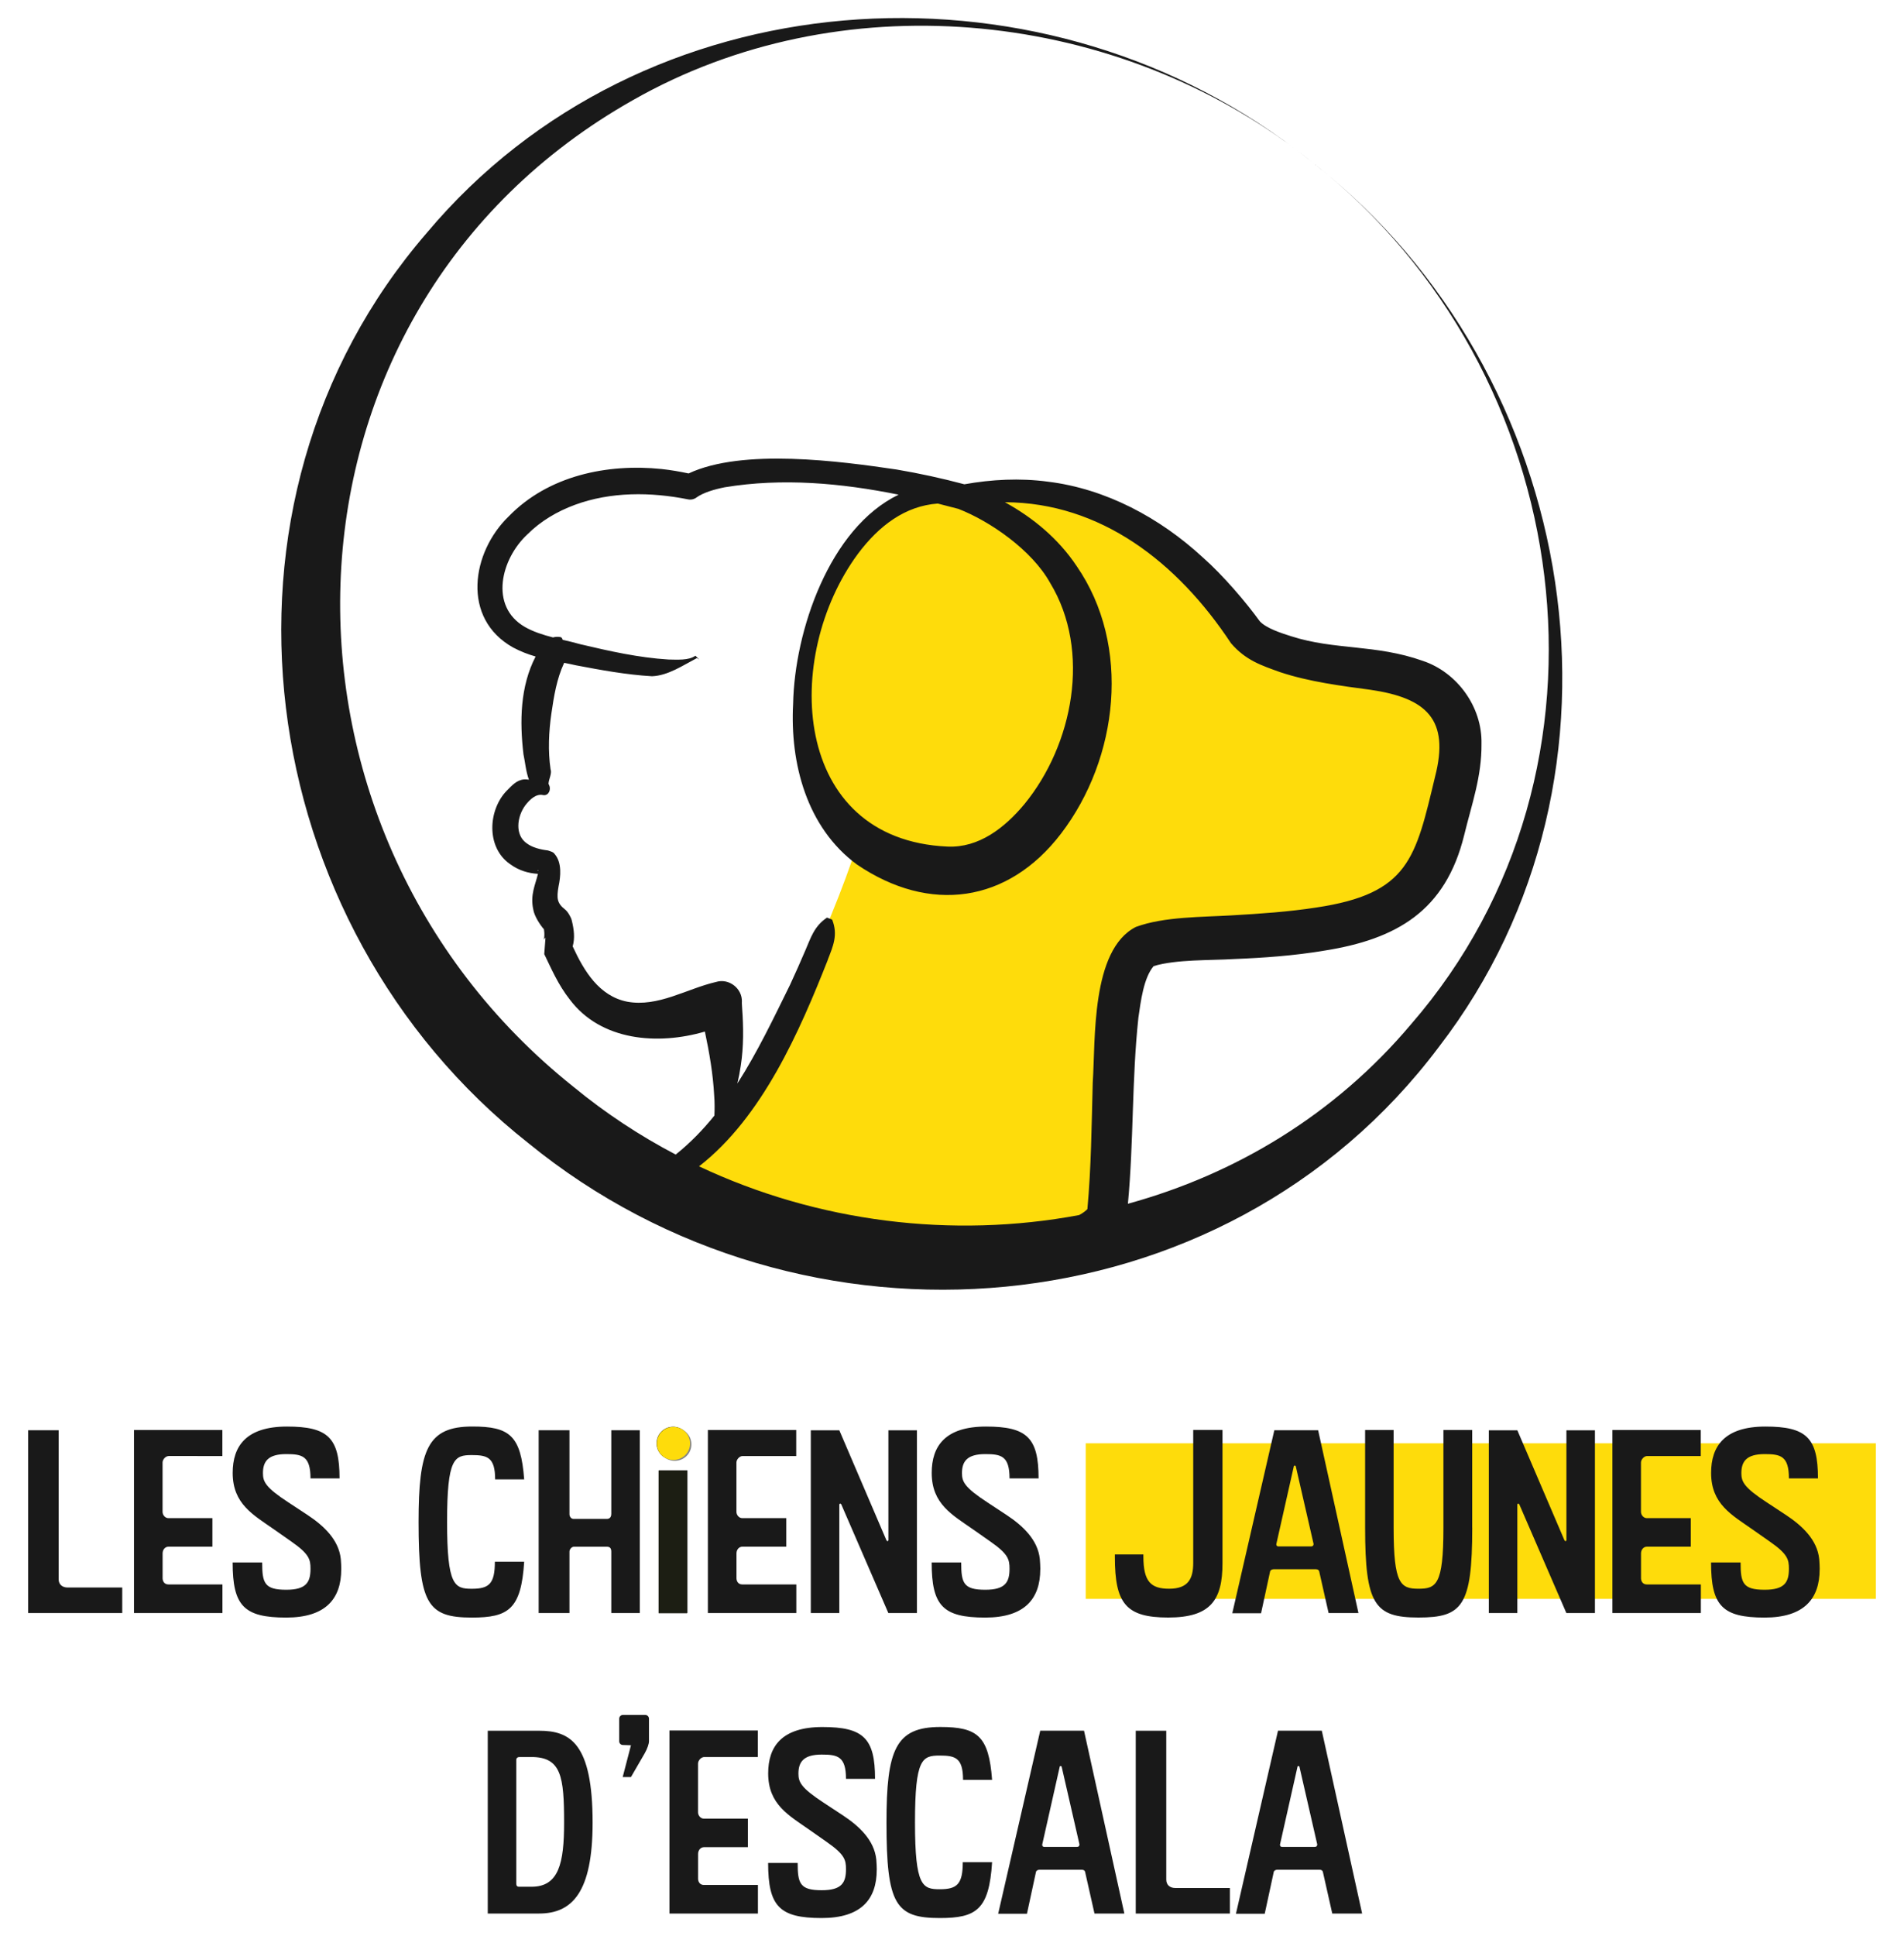 <svg xmlns="http://www.w3.org/2000/svg" id="Calque_1" data-name="Calque 1" viewBox="0 0 426 433"><defs><style>.cls-2{fill:#fedc0b}.cls-4{fill:#191919}</style></defs><path d="M210.14 111c-17.78 1.48-46.81 35.85-18.67 78.52-.59 3.85-20.74 57.48-37.93 68.74-6.22 6.52 69.33 31.41 93.93 11.56 5.63-53.33-9.19-61.04 54.81-62.52 11.26-.89 48-57.78-1.19-57.19-24.89-.59-50.96-51.26-90.96-39.11Z" class="cls-2"/><g id="contours_logo" data-name="contours logo"><path d="M294.22 36.79c58.55 46.13 71.1 135.13 21.49 192.28-17.04 20.23-39.29 33.55-63.35 40.15 1.31-13.96.86-27.87 2.35-41.66.52-3.6 1.16-8.87 3.41-11.49 4.96-1.52 12.83-1.26 17.95-1.58 6.65-.26 13.37-.74 20.12-1.86 16.37-2.57 27.24-8.94 31.4-25.83 1.7-7 3.95-13.08 3.88-20.51.16-8.2-5.44-15.92-13.14-18.49-10.55-3.74-19.69-2.36-29.44-5.5-2.26-.71-5.64-1.81-7.04-3.37-3-4.15-8.15-10.23-12.74-14.27-9.55-8.82-21.67-15.36-34.69-16.94-6.23-.83-12.56-.5-18.65.59-5-1.33-10.07-2.44-15.17-3.3-12.52-1.85-34.43-4.81-46.53.88-1.98-.42-3.99-.77-6.03-.99-12.17-1.25-25.35 1.45-34.22 10.59-8.31 8.01-10.66 22.82.99 29.33 1.74.92 3.39 1.54 5.03 2.01-3.47 6.68-3.59 14.53-2.72 21.86.37 1.73.54 3.87 1.22 5.69-.36-.06-.72-.09-1.07-.07-1.7.15-2.76 1.4-3.84 2.48-4.24 4.3-4.71 12.7.65 16.44 2.05 1.52 4.24 2.08 6.28 2.21-.57 2.42-1.77 4.69-1.05 7.95.22 1.5 1.6 3.57 2.39 4.44.06.34.12.94.09 1.46l-.06.78c-.01.08-.02.17-.02.16 0 .02.03-.17.34-.55l-.28 3.7c1.52 3.13 3.07 6.82 5.74 10.2 6.96 9.23 19.69 10.22 30.2 7.13 1 4.72 1.83 9.51 2.08 14.32.12 1.48.11 2.96.05 4.47-2.58 3.2-5.44 6.15-8.66 8.72-8.03-4.21-15.69-9.24-22.83-15.12-73.11-58.19-70.23-173.58 13.29-220.72C187.65-3.79 247.68 1.75 289.75 33.29 231.36-10.91 143.68-5.32 95.52 52.05c-52.42 60.56-39.29 154.81 22.72 203.63 61.34 50.05 155.51 42.69 203.72-21.57 46.88-60.87 31.62-150.69-27.74-197.31Zm-79.72 77.05c6.97 2.72 16.39 9.17 20.47 16.55 9.23 15.23 5.09 36.18-5.74 49.42-4.47 5.38-10.26 9.85-17.25 9.53-34.99-1.58-36.97-42.51-20.04-65.46 4.76-6.37 10.64-10.74 17.88-11.26 1.57.39 3.13.8 4.68 1.21Zm-94.26 80.83c.11-.07.19-.12.2.11l-.2-.11Zm64.98 19.94c1.16-2.98 2.33-5.55.96-8.94l-1.14-.45c-2.91 1.92-3.68 4.66-4.82 7.26-1.12 2.61-2.26 5.21-3.46 7.78-3.62 7.35-7.28 15.05-11.79 22.08.32-1.33.58-2.67.77-4 .66-4.28.62-8.62.3-12.91l-.05-.84c-.03-.33 0-.43 0-.54.11-2.98-2.9-5.32-5.77-4.44-6.64 1.54-12.95 5.68-19.88 4.42-6.28-1.24-9.67-6.85-12.21-12.38.53-1.85.3-3.75-.2-5.79-.18-.77-.94-2.04-1.54-2.48-1.76-1.39-1.88-2.49-1.42-5.14.45-2.13.82-5.3-.89-7.26-.29-.46-1-.6-1.49-.78-1.78-.21-3.5-.68-4.67-1.54-2.78-1.85-2.27-5.97-.42-8.51 1.08-1.42 2.51-2.71 4.06-2.32 1.25.16 1.75-1.3 1.31-2.21-.07-.18-.18-.27-.14-.43.07-.97.8-2.25.45-3.15-.6-4.06-.4-8.43.19-12.49.57-3.95 1.21-7.74 2.8-11.19.02-.05.04-.08.06-.12.85.17 1.71.34 2.6.55 5.59 1.06 11.3 2.12 17.05 2.45 3.56-.13 6.92-2.43 9.99-4.03.05-.05.16 0 .59.3l-.87-.86c-1.48 1.1-4.16.87-6.03.85-6.65-.41-13.2-1.88-19.68-3.41-1.29-.37-2.64-.68-4-1-.08-.28-.19-.56-.51-.61-.6-.11-1.14-.06-1.64.08-2.22-.57-4.39-1.26-6.27-2.33-8.08-4.65-5.34-15.27.53-20.71 2.96-2.97 6.68-5.16 10.65-6.62 8.01-2.94 16.91-2.9 25.35-1.21.64.12 1.36-.04 1.9-.47 1.47-1.04 3.91-1.78 6.25-2.24 12.87-2.13 26.07-.95 38.91 1.65-15.52 7.51-23.27 30.55-23.6 46.77-.71 13.22 2.99 27.66 14.3 35.96 16.26 11.02 33.76 8.63 45.65-6.93 12.85-16.81 15.79-42.04 3.47-59.86-4.05-6.06-9.71-10.78-16.04-14.25 21.42.08 38.59 13.39 50.58 31.52 3.31 3.87 6.86 4.99 11.02 6.49 6.51 2.16 13.71 3.07 20.19 3.94 12.56 1.83 17.75 6.64 14.47 19.39-4.39 18.31-5.82 26.2-26.56 29.3-6.12.95-12.49 1.39-18.96 1.76-6.59.4-15.14.26-21.44 2.59-10.07 5.13-9 25.24-9.64 34.78-.26 9.67-.35 19.15-1.2 28.33-.36.36-.98.88-1.84 1.32 0 0-.02 0-.02.01-28.37 5.3-58.46 1.62-85.03-10.9 14.17-10.99 22.54-30.29 28.83-46.22Z" class="cls-4"/><path d="M289.75 33.29c1.51 1.14 3.01 2.29 4.47 3.5-1.47-1.2-2.96-2.36-4.47-3.5Z" class="cls-4"/></g><path id="fond_texte" d="M242.92 322.79h176.79v34.8H242.92z" class="cls-2" data-name="fond texte"/><path d="M27.35 360.76H6.29v-40.88h6.83v33.32c0 1.12.78 1.85 2.02 1.85h12.21v5.71ZM49.75 360.76H29.98v-40.94h19.77v5.82H37.77c-.73 0-1.4.78-1.4 1.46v11.03c0 .67.56 1.4 1.29 1.4h9.86v6.38h-9.8c-.78 0-1.34.67-1.34 1.51v5.54c0 .62.34 1.4 1.29 1.4h12.1v6.38ZM76.35 350.96c0 6.66-3.53 10.81-12.32 10.81-9.46 0-11.98-2.63-11.98-12.32h6.61c0 4.59.5 6.1 5.38 6.1 4.48 0 5.43-1.68 5.43-4.7 0-2.07-.28-3.3-4.31-6.1l-3.75-2.63c-4.7-3.3-9.35-5.71-9.35-12.71 0-5.94 2.97-10.36 12.15-10.36s11.76 2.52 11.76 11.59h-6.5c0-5.04-1.9-5.43-5.43-5.43-3.98 0-5.21 1.57-5.21 4.26 0 1.9.56 3.19 5.71 6.55l4.26 2.8c3.64 2.41 7 5.54 7.45 9.86.06.78.11 1.57.11 2.3ZM117.28 349.28c-.67 10.64-3.53 12.49-11.7 12.49-9.91 0-11.93-3.02-11.93-21.39 0-16.24 2.02-21.34 12.04-21.34 8.34 0 10.86 2.02 11.59 11.82h-6.5c0-4.93-1.74-5.43-5.21-5.43-3.92 0-5.54.67-5.54 14.95s1.68 14.95 5.54 14.95 5.15-1.12 5.15-6.05h6.55ZM143.15 360.76h-6.38v-13.72c0-.67-.22-1.12-1.01-1.12h-7.34c-.5 0-1.01.56-1.01 1.12v13.72h-6.89v-40.88h6.89v18.76c0 .56.39 1.06.9 1.06h7.45c.62 0 1.01-.34 1.01-1.18v-18.65h6.38v40.88ZM150.6 326.49c-2.02 0-3.7-1.62-3.7-3.7s1.68-3.7 3.7-3.7 3.75 1.62 3.75 3.7-1.68 3.7-3.75 3.7Zm3.19 34.27h-6.38v-31.92h6.38v31.92ZM178.15 360.76h-19.77v-40.94h19.77v5.82h-11.98c-.73 0-1.4.78-1.4 1.46v11.03c0 .67.56 1.4 1.29 1.4h9.86v6.38h-9.8c-.78 0-1.34.67-1.34 1.51v5.54c0 .62.34 1.4 1.29 1.4h12.1v6.38ZM205.14 360.76h-6.38l-10.53-24.3c-.06-.11-.17-.17-.22-.17-.11 0-.22.06-.22.22v24.25h-6.38v-40.88h6.38l10.53 24.58c.06.11.17.22.28.22.06 0 .17-.11.17-.22v-24.58h6.38v40.88ZM232.75 350.96c0 6.66-3.53 10.81-12.32 10.81-9.46 0-11.98-2.63-11.98-12.32h6.61c0 4.59.5 6.1 5.38 6.1 4.48 0 5.43-1.68 5.43-4.7 0-2.07-.28-3.3-4.31-6.1l-3.75-2.63c-4.7-3.3-9.35-5.71-9.35-12.71 0-5.94 2.97-10.36 12.15-10.36s11.76 2.52 11.76 11.59h-6.5c0-5.04-1.9-5.43-5.43-5.43-3.98 0-5.21 1.57-5.21 4.26 0 1.9.56 3.19 5.71 6.55l4.26 2.8c3.64 2.41 7 5.54 7.45 9.86.06.78.11 1.57.11 2.3ZM273.52 349.61c0 8.29-2.69 12.15-12.15 12.15s-11.93-3.14-11.93-13.55v-.56h6.38v.45c0 5.71 1.74 7.22 5.77 7.22 4.26 0 5.38-2.24 5.38-5.77v-29.74h6.55v29.79ZM303.92 360.76h-6.66l-2.07-9.18c-.06-.45-.39-.62-.78-.62h-9.46c-.34 0-.73.22-.78.5l-2.02 9.35h-6.44l9.41-40.94h9.8l9.02 40.88Zm-14-32.82c-.06-.11-.11-.17-.22-.17s-.22.06-.22.17l-3.92 17.42c0 .17.06.5.5.5h7.28c.39 0 .56-.22.56-.56l-3.98-17.36ZM329.4 341.66c0 17.58-2.24 20.1-12.04 20.1s-11.93-2.91-11.93-20.1v-21.84h6.38v21.95c0 12.49 1.57 13.55 5.54 13.55s5.6-.84 5.6-13.55v-21.95h6.44v21.84ZM356.84 360.76h-6.38l-10.53-24.3c-.06-.11-.17-.17-.22-.17-.11 0-.22.06-.22.22v24.25h-6.38v-40.88h6.38l10.53 24.58c.06.11.17.22.28.22.06 0 .17-.11.17-.22v-24.58h6.38v40.88ZM380.53 360.76h-19.77v-40.94h19.77v5.82h-11.98c-.73 0-1.4.78-1.4 1.46v11.03c0 .67.56 1.4 1.29 1.4h9.86v6.38h-9.8c-.78 0-1.34.67-1.34 1.51v5.54c0 .62.34 1.4 1.29 1.4h12.1v6.38ZM407.13 350.96c0 6.66-3.53 10.81-12.32 10.81-9.46 0-11.98-2.63-11.98-12.32h6.61c0 4.59.5 6.1 5.38 6.1 4.48 0 5.43-1.68 5.43-4.7 0-2.07-.28-3.3-4.31-6.1l-3.75-2.63c-4.7-3.3-9.35-5.71-9.35-12.71 0-5.94 2.97-10.36 12.15-10.36s11.76 2.52 11.76 11.59h-6.5c0-5.04-1.9-5.43-5.43-5.43-3.98 0-5.21 1.57-5.21 4.26 0 1.9.56 3.19 5.71 6.55l4.26 2.8c3.64 2.41 7 5.54 7.45 9.86.06.78.11 1.57.11 2.3ZM120.61 427.96h-11.48v-40.88h11.48c6.94 0 11.98 2.74 11.98 20.55 0 15.62-4.59 20.33-11.98 20.33Zm-1.68-35h-2.69c-.45 0-.73.22-.73.67v27.72c0 .39.22.62.56.62h2.86c6.1 0 7.28-5.26 7.28-14.34 0-10.25-.62-14.67-7.28-14.67ZM145.2 389.43c0 .56-.34 1.62-.95 2.69l-3.08 5.32h-1.85l1.85-7.11-1.79-.06c-.5 0-.84-.39-.84-.84v-5.04c0-.45.34-.84.84-.84h4.98c.5 0 .84.39.84.84v5.04ZM169.56 427.96h-19.77v-40.94h19.77v5.94h-11.98c-.73 0-1.4.78-1.4 1.46v10.92c0 .67.56 1.4 1.29 1.4h9.86v6.38h-9.8c-.78 0-1.34.67-1.34 1.51v5.54c0 .62.34 1.4 1.29 1.4h12.1v6.38ZM196.16 418.16c0 6.66-3.53 10.81-12.32 10.81-9.46 0-11.98-2.63-11.98-12.32h6.61c0 4.59.5 6.1 5.38 6.1 4.48 0 5.43-1.68 5.43-4.7 0-2.07-.28-3.3-4.31-6.1l-3.75-2.63c-4.7-3.3-9.35-5.71-9.35-12.71 0-5.94 2.97-10.36 12.15-10.36s11.76 2.52 11.76 11.59h-6.5c0-5.04-1.9-5.43-5.43-5.43-3.98 0-5.21 1.57-5.21 4.26 0 1.9.56 3.19 5.71 6.55l4.26 2.8c3.64 2.41 7 5.54 7.45 9.86.06.78.11 1.57.11 2.3ZM221.97 416.48c-.67 10.64-3.53 12.49-11.7 12.49-9.91 0-11.93-3.02-11.93-21.39 0-16.24 2.02-21.34 12.04-21.34 8.34 0 10.86 2.02 11.59 11.82h-6.5c0-4.93-1.74-5.43-5.21-5.43-3.92 0-5.54.67-5.54 14.95s1.68 14.95 5.54 14.95 5.15-1.12 5.15-6.05h6.55ZM251.54 427.96h-6.66l-2.07-9.18c-.06-.45-.39-.62-.78-.62h-9.46c-.34 0-.73.22-.78.5l-2.02 9.35h-6.44l9.41-40.94h9.8l9.02 40.88Zm-14-32.82c-.06-.11-.11-.17-.22-.17s-.22.06-.22.17l-3.92 17.42c0 .17.06.5.5.5h7.28c.39 0 .56-.22.56-.56l-3.98-17.36ZM275.17 427.96h-21.06v-40.88h6.83v33.32c0 1.12.78 1.85 2.02 1.85h12.21v5.71ZM304.74 427.96h-6.66l-2.07-9.18c-.06-.45-.39-.62-.78-.62h-9.46c-.34 0-.73.22-.78.5l-2.02 9.35h-6.44l9.41-40.94h9.8l9.02 40.88Zm-14-32.82c-.06-.11-.11-.17-.22-.17s-.22.06-.22.17l-3.92 17.42c0 .17.06.5.5.5h7.28c.39 0 .56-.22.56-.56l-3.98-17.36Z" class="cls-4"/><path d="M150.95 326.72c-2.02 0-3.7-1.62-3.7-3.7s1.68-3.7 3.7-3.7 3.75 1.62 3.75 3.7-1.68 3.7-3.75 3.7Z" style="fill:#868686"/><path d="M150.64 326.52c-2.02 0-3.7-1.62-3.7-3.7s1.68-3.7 3.7-3.7 3.75 1.62 3.75 3.7-1.68 3.7-3.75 3.7Z" class="cls-2"/><path d="M153.73 360.79h-6.38v-31.92h6.38v31.92Z" style="fill:#1c1e13"/></svg>